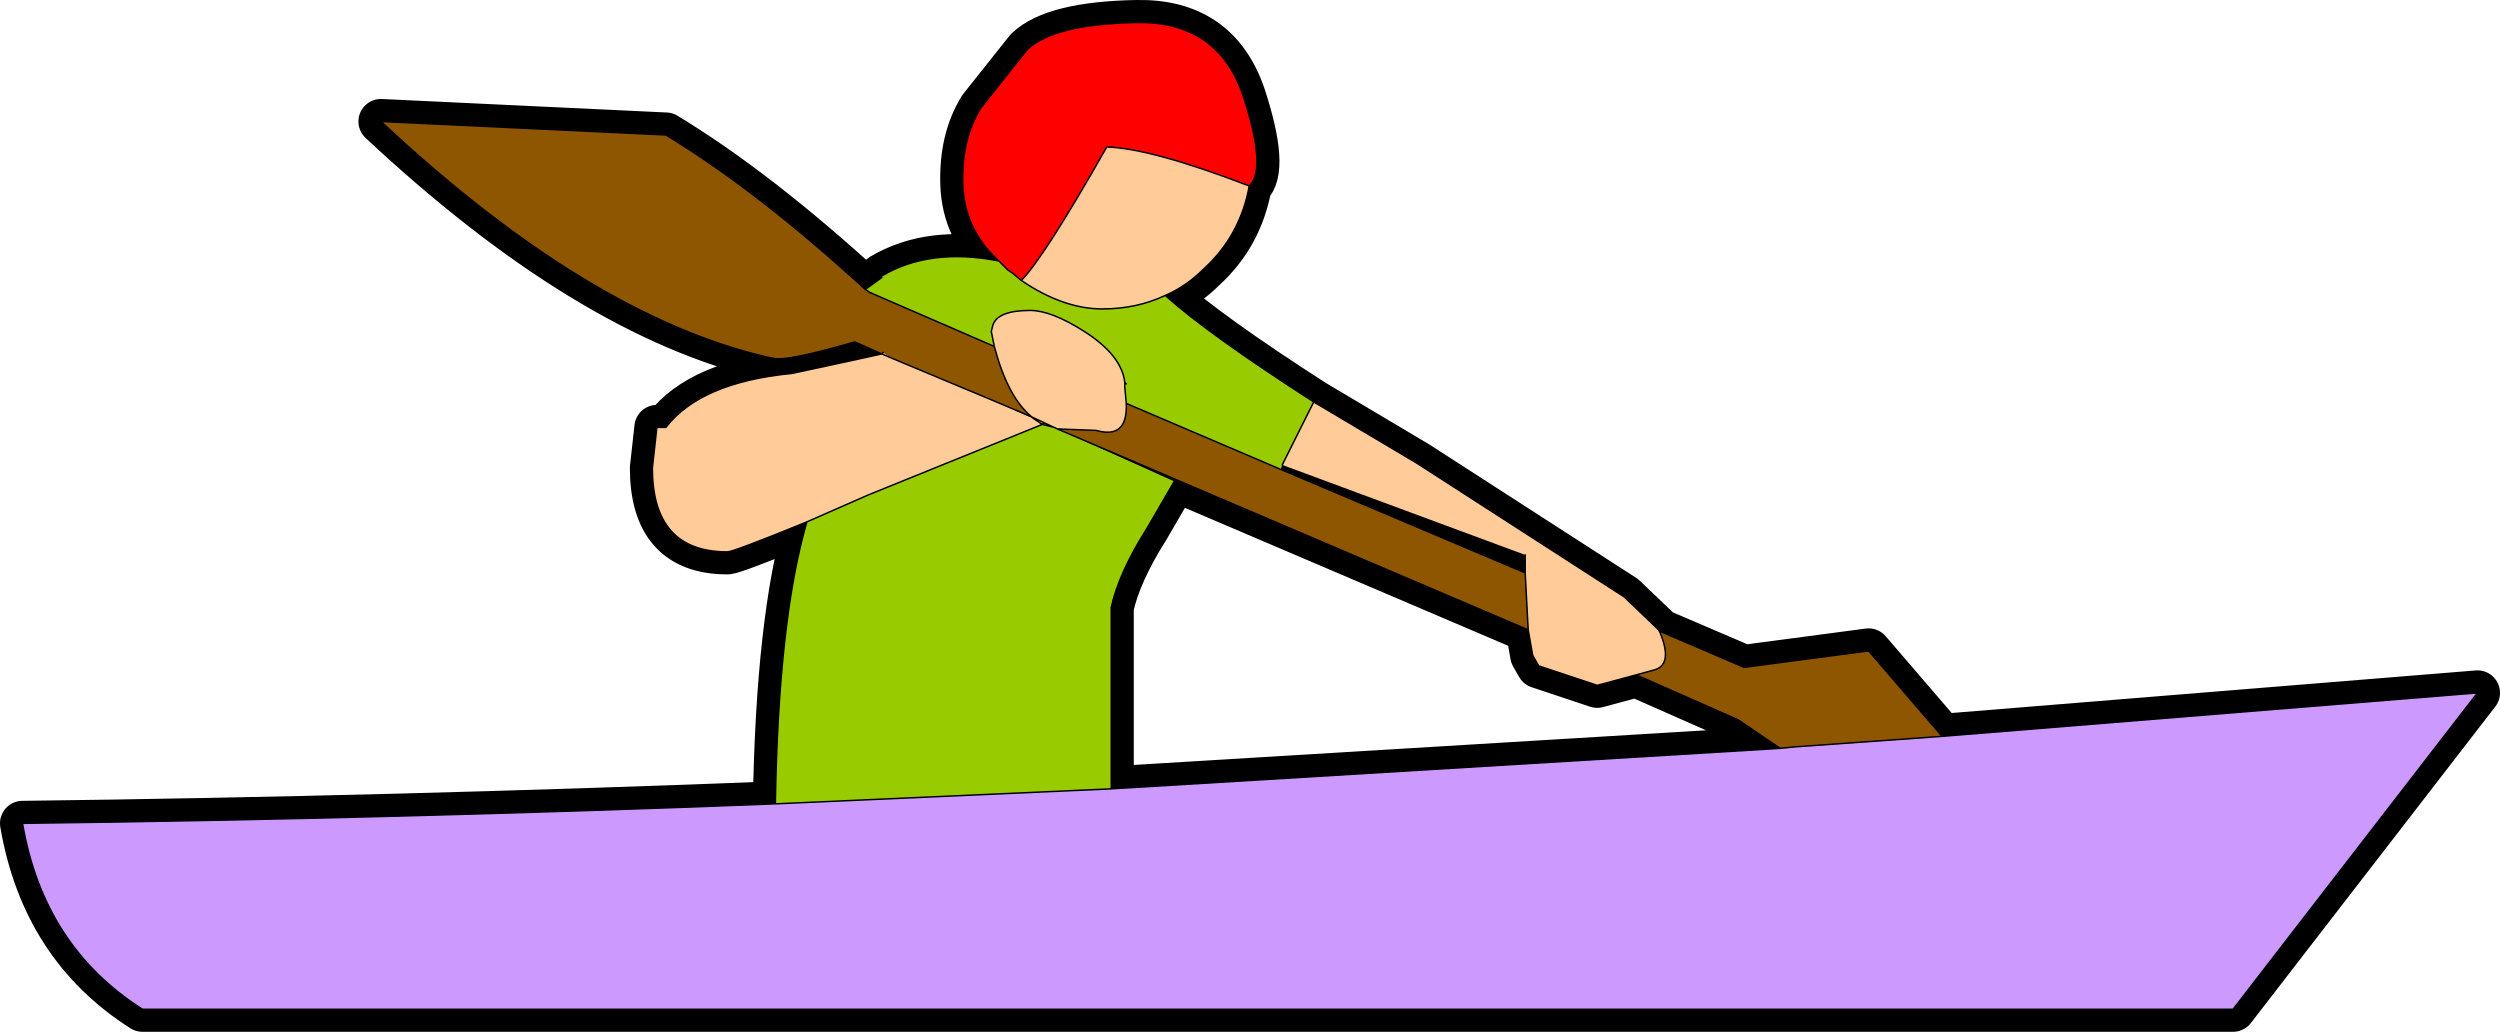 <?xml version="1.0" encoding="UTF-8" standalone="no"?>
<svg xmlns:ffdec="https://www.free-decompiler.com/flash" xmlns:xlink="http://www.w3.org/1999/xlink" ffdec:objectType="shape" height="34.4px" width="83.35px" xmlns="http://www.w3.org/2000/svg">
  <g transform="matrix(1.0, 0.0, 0.0, 1.0, 268.4, 181.35)">
    <path d="M-226.75 -175.15 Q-230.0 -176.4 -231.5 -176.45 -233.6 -172.75 -234.35 -172.0 L-234.65 -172.25 -234.8 -172.35 -235.1 -172.65 Q-236.25 -173.7 -236.3 -175.2 -236.35 -176.7 -235.7 -177.75 L-234.15 -179.7 Q-233.25 -180.55 -230.5 -180.6 -227.8 -180.65 -226.95 -178.15 -226.15 -175.7 -226.75 -175.15" fill="#ff0000" fill-rule="evenodd" stroke="none"/>
    <path d="M-234.35 -172.0 Q-233.6 -172.75 -231.5 -176.45 -230.0 -176.4 -226.75 -175.15 -227.05 -173.5 -228.25 -172.4 -228.85 -171.8 -229.55 -171.5 -230.5 -171.05 -231.65 -171.05 -232.95 -171.05 -234.35 -172.0 M-230.9 -168.55 L-230.9 -168.45 -230.85 -167.9 Q-230.8 -166.7 -231.85 -167.0 L-233.15 -167.05 -234.0 -167.45 -233.15 -167.05 -233.25 -167.1 -233.6 -167.25 -233.65 -167.2 -239.45 -164.85 -241.5 -163.95 Q-243.95 -162.95 -244.15 -162.95 -246.65 -162.95 -246.65 -165.75 L-246.5 -167.1 -246.2 -167.1 Q-245.05 -168.6 -242.0 -168.9 L-240.6 -169.2 -239.0 -169.55 -238.95 -169.6 -238.65 -169.4 -235.3 -168.0 -233.95 -167.4 -234.0 -167.45 Q-234.8 -168.1 -235.25 -169.8 L-235.35 -170.3 -235.3 -170.5 Q-235.15 -171.0 -234.05 -171.0 -233.35 -171.0 -232.25 -170.3 -231.0 -169.5 -230.9 -168.6 L-230.9 -168.55 M-225.65 -165.85 L-224.6 -167.95 -221.15 -165.9 -214.25 -161.45 -213.1 -160.35 -213.05 -160.25 Q-212.6 -159.15 -213.3 -159.0 L-213.85 -158.85 -215.15 -158.5 -217.1 -159.15 -217.3 -159.5 -217.45 -160.35 -217.55 -162.25 -217.55 -162.85 -225.65 -165.85 M-233.65 -167.2 L-233.95 -167.4 -233.65 -167.2 M-238.65 -169.4 L-239.0 -169.55 -238.65 -169.4" fill="#ffcc99" fill-rule="evenodd" stroke="none"/>
    <path d="M-235.1 -172.65 L-234.8 -172.35 -234.65 -172.25 -234.35 -172.0 Q-232.95 -171.05 -231.65 -171.05 -230.5 -171.05 -229.55 -171.5 -228.1 -170.2 -224.6 -167.95 L-225.65 -165.85 -225.7 -165.7 -230.85 -167.9 -230.9 -168.45 -230.9 -168.55 -230.85 -168.55 -230.9 -168.6 Q-231.0 -169.5 -232.25 -170.3 -233.35 -171.0 -234.05 -171.0 -235.15 -171.0 -235.3 -170.5 L-235.35 -170.3 -235.25 -169.8 -239.4 -171.6 -239.55 -171.7 -239.0 -172.1 -239.0 -172.15 Q-237.4 -173.1 -235.1 -172.65 M-229.25 -165.3 L-230.15 -163.75 Q-231.1 -162.25 -231.35 -161.1 L-231.35 -155.05 -242.55 -154.55 Q-242.45 -160.7 -241.5 -163.95 L-239.45 -164.85 -233.65 -167.2 -233.6 -167.25 -233.25 -167.1 -229.25 -165.3 M-233.65 -167.2 L-233.45 -167.15 -233.25 -167.1 -233.45 -167.15 -233.65 -167.2" fill="#99cc00" fill-rule="evenodd" stroke="none"/>
    <path d="M-231.35 -155.05 L-209.05 -156.4 -208.55 -156.45 -203.65 -156.8 -185.8 -158.25 -193.95 -147.7 -263.65 -147.7 Q-266.95 -149.8 -267.65 -153.9 -255.4 -154.05 -242.55 -154.55 L-231.35 -155.05" fill="#ffcc00" fill-rule="evenodd" stroke="none"/>
    <path d="M-235.25 -169.8 Q-234.8 -168.1 -234.0 -167.45 L-235.3 -168.0 -238.65 -169.4 -238.95 -169.6 -239.0 -169.55 -239.9 -169.95 Q-242.15 -169.3 -242.6 -169.4 L-242.85 -169.45 Q-248.8 -170.85 -255.7 -177.3 L-246.2 -176.85 Q-243.15 -175.0 -239.55 -171.7 L-239.4 -171.6 -235.25 -169.8 M-233.15 -167.05 L-231.85 -167.0 Q-230.8 -166.7 -230.85 -167.9 L-225.7 -165.7 -217.55 -162.25 -217.45 -160.35 -233.15 -167.05 M-209.05 -156.4 L-210.45 -157.35 -213.85 -158.85 -213.3 -159.0 Q-212.6 -159.15 -213.05 -160.25 L-213.05 -160.3 -210.25 -159.1 -206.1 -159.65 -203.65 -156.8 -208.55 -156.45 -209.05 -156.4" fill="#8f5601" fill-rule="evenodd" stroke="none"/>
    <path d="M-234.35 -172.0 Q-233.6 -172.75 -231.5 -176.45 -230.0 -176.4 -226.75 -175.15 -226.15 -175.7 -226.95 -178.15 -227.8 -180.65 -230.5 -180.6 -233.25 -180.55 -234.15 -179.7 L-235.7 -177.75 Q-236.35 -176.7 -236.3 -175.2 -236.25 -173.7 -235.1 -172.65 L-234.8 -172.35 -234.65 -172.25 -234.35 -172.0 Q-232.95 -171.05 -231.65 -171.05 -230.5 -171.05 -229.55 -171.5 -228.85 -171.8 -228.25 -172.4 -227.05 -173.5 -226.75 -175.15 M-230.85 -167.9 L-230.9 -168.45 -230.9 -168.55 -230.9 -168.6 Q-231.0 -169.5 -232.25 -170.3 -233.35 -171.0 -234.05 -171.0 -235.15 -171.0 -235.3 -170.5 L-235.35 -170.3 -235.25 -169.8 Q-234.8 -168.1 -234.0 -167.45 L-233.15 -167.05 -231.85 -167.0 Q-230.8 -166.7 -230.85 -167.9 L-225.7 -165.7 -217.55 -162.25 -217.45 -160.35 -233.15 -167.05 -233.25 -167.1 -233.45 -167.15 -233.65 -167.2 -239.45 -164.85 -241.5 -163.95 Q-242.45 -160.7 -242.55 -154.55 L-231.35 -155.05 -209.05 -156.4 -210.45 -157.35 -213.85 -158.85 -215.15 -158.5 -217.1 -159.15 -217.3 -159.5 -217.45 -160.35 M-225.65 -165.85 L-224.6 -167.95 Q-228.1 -170.2 -229.55 -171.5 M-230.85 -168.55 L-230.9 -168.6 M-229.25 -165.3 L-230.15 -163.75 Q-231.1 -162.25 -231.35 -161.1 L-231.35 -155.05 M-233.95 -167.4 L-234.0 -167.45 -235.3 -168.0 -238.65 -169.4 -239.0 -169.55 -238.95 -169.6 M-233.95 -167.4 L-233.65 -167.2 -233.6 -167.25 M-235.25 -169.8 L-239.4 -171.6 -239.55 -171.7 Q-243.15 -175.0 -246.2 -176.85 L-255.7 -177.3 Q-248.8 -170.85 -242.85 -169.45 L-242.6 -169.4 Q-242.15 -169.3 -239.9 -169.95 L-239.0 -169.55 -240.6 -169.2 -242.0 -168.9 Q-245.05 -168.6 -246.2 -167.1 L-246.5 -167.1 -246.65 -165.75 Q-246.65 -162.95 -244.15 -162.95 -243.95 -162.95 -241.5 -163.95 M-239.55 -171.7 L-239.0 -172.15 Q-237.4 -173.1 -235.1 -172.65 M-239.55 -171.7 L-239.0 -172.1 M-217.55 -162.85 L-217.55 -162.25 M-224.6 -167.95 L-221.15 -165.9 -214.25 -161.45 -213.1 -160.35 -213.05 -160.3 -210.25 -159.1 -206.1 -159.65 -203.65 -156.8 -185.8 -158.25 -193.95 -147.7 -263.65 -147.7 Q-266.95 -149.8 -267.65 -153.9 -255.4 -154.05 -242.55 -154.55 M-213.05 -160.25 L-213.1 -160.35 M-213.85 -158.85 L-213.3 -159.0 Q-212.6 -159.15 -213.05 -160.25 M-203.65 -156.8 L-208.55 -156.45 -209.05 -156.4" fill="none" stroke="#000000" stroke-linecap="round" stroke-linejoin="round" stroke-width="1.5"/>
    <path d="M-226.75 -175.15 Q-230.0 -176.4 -231.5 -176.45 -233.6 -172.75 -234.35 -172.0 L-234.65 -172.25 -234.8 -172.35 -235.1 -172.65 Q-236.25 -173.7 -236.3 -175.2 -236.35 -176.7 -235.7 -177.75 L-234.15 -179.7 Q-233.25 -180.55 -230.5 -180.6 -227.8 -180.65 -226.95 -178.15 -226.15 -175.7 -226.75 -175.15" fill="#ff0000" fill-rule="evenodd" stroke="none"/>
    <path d="M-234.35 -172.0 Q-233.6 -172.75 -231.5 -176.45 -230.0 -176.4 -226.75 -175.15 -227.05 -173.5 -228.25 -172.4 -228.85 -171.8 -229.55 -171.5 -230.5 -171.05 -231.65 -171.05 -232.95 -171.05 -234.35 -172.0 M-235.25 -169.8 L-235.35 -170.3 -235.3 -170.5 Q-235.15 -171.0 -234.05 -171.0 -233.35 -171.0 -232.25 -170.3 -231.0 -169.5 -230.9 -168.6 L-230.9 -168.55 -230.9 -168.45 -230.85 -167.9 Q-230.8 -166.7 -231.85 -167.0 L-233.15 -167.05 -234.0 -167.45 -233.15 -167.05 -233.25 -167.1 -233.6 -167.25 -233.65 -167.2 -233.95 -167.4 -233.65 -167.2 -239.45 -164.85 -241.5 -163.95 Q-243.95 -162.95 -244.15 -162.95 -246.65 -162.95 -246.65 -165.75 L-246.5 -167.1 -246.2 -167.1 Q-245.05 -168.6 -242.0 -168.9 L-240.6 -169.2 -239.0 -169.55 -238.65 -169.4 -239.0 -169.55 -238.95 -169.6 -238.65 -169.4 -235.3 -168.0 -233.95 -167.4 -234.0 -167.45 Q-234.8 -168.1 -235.25 -169.8 M-217.55 -162.25 L-217.55 -162.85 -225.65 -165.85 -224.6 -167.95 -221.15 -165.9 -214.25 -161.45 -213.1 -160.35 -213.05 -160.25 Q-212.6 -159.15 -213.3 -159.0 L-213.85 -158.85 -215.15 -158.5 -217.1 -159.15 -217.3 -159.5 -217.45 -160.35 -217.55 -162.25" fill="#ffcc99" fill-rule="evenodd" stroke="none"/>
    <path d="M-235.1 -172.65 L-234.8 -172.35 -234.65 -172.25 -234.35 -172.0 Q-232.95 -171.05 -231.65 -171.05 -230.5 -171.05 -229.55 -171.5 -228.1 -170.2 -224.6 -167.95 L-225.65 -165.85 -225.7 -165.7 -230.85 -167.9 -230.9 -168.45 -230.9 -168.55 -230.85 -168.55 -230.9 -168.6 Q-231.0 -169.5 -232.25 -170.3 -233.35 -171.0 -234.05 -171.0 -235.15 -171.0 -235.3 -170.5 L-235.35 -170.3 -235.25 -169.8 -239.4 -171.6 -239.55 -171.7 -239.0 -172.1 -239.0 -172.15 Q-237.4 -173.1 -235.1 -172.65 M-229.25 -165.3 L-230.15 -163.75 Q-231.1 -162.25 -231.35 -161.1 L-231.35 -155.05 -242.55 -154.55 Q-242.45 -160.7 -241.5 -163.95 L-239.45 -164.85 -233.65 -167.2 -233.6 -167.25 -233.25 -167.1 -233.45 -167.15 -233.65 -167.2 -233.45 -167.15 -233.25 -167.1 -229.25 -165.3" fill="#99cc00" fill-rule="evenodd" stroke="none"/>
    <path d="M-235.25 -169.8 Q-234.8 -168.1 -234.0 -167.45 L-235.3 -168.0 -238.65 -169.4 -238.95 -169.6 -239.0 -169.55 -239.9 -169.95 Q-242.15 -169.3 -242.6 -169.4 L-242.85 -169.45 Q-248.8 -170.85 -255.7 -177.3 L-246.2 -176.85 Q-243.15 -175.0 -239.55 -171.7 L-239.4 -171.6 -235.25 -169.8 M-233.15 -167.05 L-231.85 -167.0 Q-230.8 -166.7 -230.85 -167.9 L-225.7 -165.7 -217.55 -162.25 -217.45 -160.35 -233.15 -167.05 M-213.05 -160.3 L-210.25 -159.1 -206.1 -159.65 -203.65 -156.8 -208.55 -156.45 -209.05 -156.4 -210.45 -157.35 -213.85 -158.85 -213.3 -159.0 Q-212.6 -159.15 -213.05 -160.25 L-213.05 -160.3" fill="#8f5601" fill-rule="evenodd" stroke="none"/>
    <path d="M-234.35 -172.0 Q-233.6 -172.75 -231.5 -176.45 -230.0 -176.4 -226.75 -175.15 -226.15 -175.7 -226.95 -178.15 -227.8 -180.65 -230.5 -180.6 -233.25 -180.55 -234.15 -179.7 L-235.7 -177.75 Q-236.35 -176.7 -236.3 -175.2 -236.25 -173.7 -235.1 -172.65 L-234.8 -172.35 -234.65 -172.25 -234.35 -172.0 Q-232.95 -171.05 -231.65 -171.05 -230.5 -171.05 -229.55 -171.5 -228.85 -171.8 -228.25 -172.4 -227.05 -173.5 -226.75 -175.15 M-230.9 -168.6 Q-231.0 -169.5 -232.25 -170.3 -233.35 -171.0 -234.05 -171.0 -235.15 -171.0 -235.3 -170.5 L-235.35 -170.3 -235.25 -169.8 Q-234.8 -168.1 -234.0 -167.45 L-233.15 -167.05 -231.85 -167.0 Q-230.8 -166.7 -230.85 -167.9 L-230.9 -168.45 -230.9 -168.55 -230.9 -168.6 -230.85 -168.55 M-229.25 -165.3 L-230.15 -163.75 Q-231.1 -162.25 -231.35 -161.1 L-231.35 -155.05 M-242.55 -154.55 Q-242.45 -160.7 -241.5 -163.95 -243.95 -162.95 -244.15 -162.95 -246.65 -162.95 -246.65 -165.75 L-246.5 -167.1 -246.2 -167.1 Q-245.05 -168.6 -242.0 -168.9 L-240.6 -169.2 -239.0 -169.55 -239.9 -169.95 Q-242.15 -169.3 -242.6 -169.4 L-242.85 -169.45 Q-248.8 -170.85 -255.7 -177.3 L-246.2 -176.85 Q-243.15 -175.0 -239.55 -171.7 L-239.0 -172.15 Q-237.4 -173.1 -235.1 -172.65 M-225.7 -165.7 L-217.55 -162.25 -217.55 -162.85 M-225.65 -165.85 L-224.6 -167.95 Q-228.1 -170.2 -229.55 -171.5 M-225.7 -165.7 L-230.85 -167.9 M-234.0 -167.45 L-233.95 -167.4 -233.65 -167.2 -233.6 -167.25 M-233.25 -167.1 L-233.15 -167.05 -217.45 -160.35 -217.55 -162.25 M-233.65 -167.2 L-233.45 -167.15 -233.25 -167.1 M-235.3 -168.0 L-234.0 -167.45 M-235.3 -168.0 L-238.65 -169.4 -239.0 -169.55 -238.95 -169.6 M-239.0 -172.1 L-239.55 -171.7 -239.4 -171.6 -235.25 -169.8 M-241.5 -163.95 L-239.45 -164.85 -233.65 -167.2 M-224.6 -167.95 L-221.15 -165.9 -214.25 -161.45 -213.1 -160.35 -213.05 -160.3 -210.25 -159.1 -206.1 -159.65 -203.65 -156.8 M-209.05 -156.4 L-210.45 -157.35 -213.85 -158.85 -215.15 -158.5 -217.1 -159.15 -217.3 -159.5 -217.45 -160.35 M-213.05 -160.25 Q-212.6 -159.15 -213.3 -159.0 L-213.85 -158.85 M-213.1 -160.35 L-213.05 -160.25" fill="none" stroke="#000000" stroke-linecap="round" stroke-linejoin="round" stroke-width="0.05"/>
    <path d="M-209.05 -156.4 L-208.55 -156.45 -203.65 -156.8 -185.8 -158.25 -193.95 -147.7 -263.65 -147.7 Q-266.95 -149.8 -267.65 -153.9 -255.4 -154.05 -242.55 -154.55 L-231.35 -155.05 -209.05 -156.4" fill="#cc99ff" fill-rule="evenodd" stroke="none"/>
    <path d="M-209.05 -156.4 L-208.55 -156.45 -203.65 -156.8 -185.8 -158.25 -193.95 -147.7 -263.65 -147.7 Q-266.95 -149.8 -267.65 -153.9 -255.4 -154.05 -242.55 -154.55 L-231.35 -155.05 -209.05 -156.4 Z" fill="none" stroke="#000000" stroke-linecap="round" stroke-linejoin="round" stroke-width="0.05"/>
  </g>
</svg>
